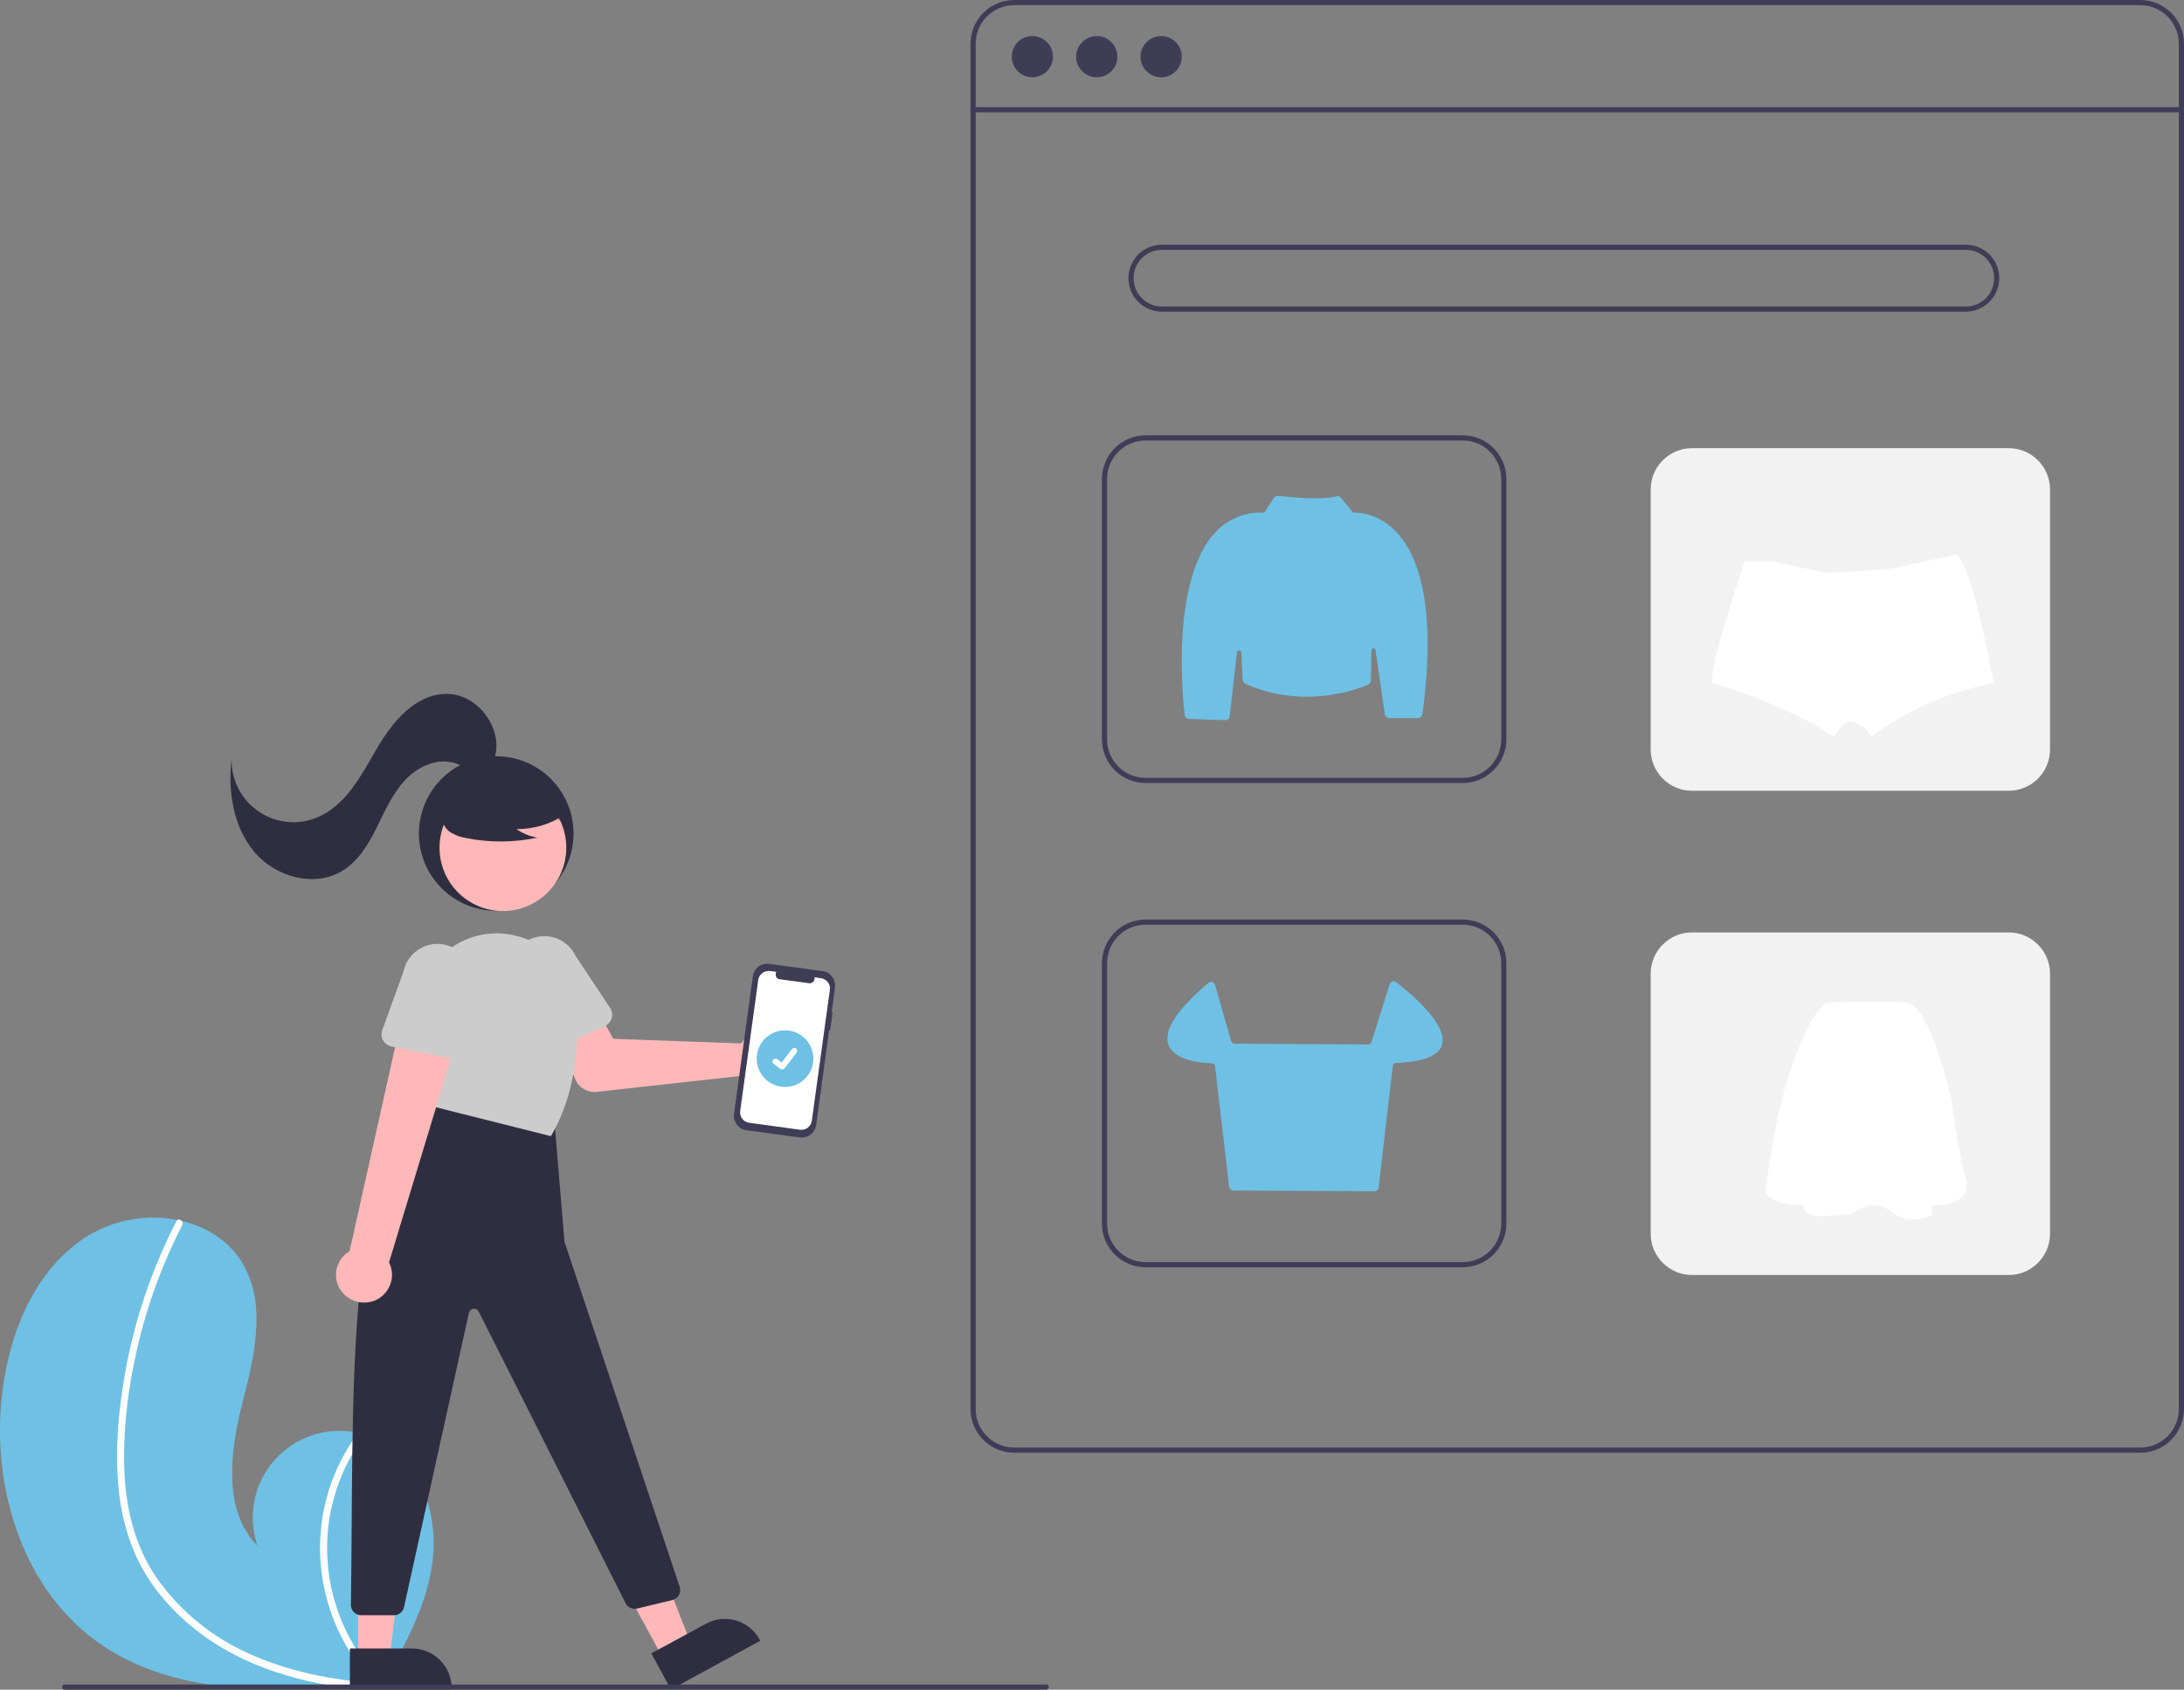<?xml version="1.0" encoding="utf-8"?>
<!-- Generator: Adobe Illustrator 26.0.2, SVG Export Plug-In . SVG Version: 6.00 Build 0)  -->
<svg version="1.1" id="Layer_1" xmlns="http://www.w3.org/2000/svg" xmlns:xlink="http://www.w3.org/1999/xlink" x="0px" y="0px"
	 viewBox="0 0 847.7 656" style="enable-background:new 0 0 847.7 656;" xml:space="preserve">
<rect x="0" y="0" width="847.7" height="656" fill="#808080" stroke="none"/>
<style type="text/css">
	.st0{fill:#6EC1E4;}
	.st1{fill:#FFFFFF;}
	.st2{fill:#3F3D56;}
	.st3{fill:#F2F2F2;}
	.st4{fill:#2F2E41;}
	.st5{fill:#FFB8B8;}
	.st6{fill:#CCCCCC;}
</style>
<path class="st0" d="M37.6,637.3c26.4,19,60.7,20,93.8,17.7c4.6-0.3,9.2-0.7,13.8-1.1c0,0,0.1,0,0.1,0c0.2,0,0.4,0,0.6-0.1
	c0.9-0.1,1.9-0.2,2.8-0.3l-0.2,0.4l-0.7,1.3c0.2-0.4,0.5-0.9,0.7-1.3c0.1-0.1,0.2-0.3,0.2-0.4c8.6-14.9,17.1-30.4,19.2-47.4
	c2.2-17.7-4.1-37.7-19.6-46.4c-2-1.1-4.2-2-6.4-2.7c-0.9-0.3-1.9-0.5-2.8-0.7c-18.2-4-36.1,7.4-40.2,25.6c-1.3,6-1,12.3,1,18.2
	c-13.2-13.5-10.7-35.5-6.2-53.8c4.6-18.3,10.1-38.8,0.8-55.2c-5.2-9.2-14.2-14.9-24.4-17.2c-0.3-0.1-0.6-0.1-0.9-0.2
	c-12.1-2.5-24.7-0.2-35.3,6.2c-19.5,12.3-29.5,35.5-32.7,58.3C-4,574.7,7.6,615.6,37.6,637.3z"/>
<path class="st1" d="M46.1,578.5c0.8,8.1,2.7,16,5.8,23.5c2.8,6.7,6.6,12.9,11.3,18.4c9.5,11.4,22.1,20,35.7,25.7
	c10.4,4.3,21.4,7.2,32.5,8.7c4.6-0.3,9.2-0.7,13.8-1.1c0,0,0.1,0,0.1,0c0.2,0,0.4,0,0.6-0.1c0.9-0.1,1.9-0.2,2.8-0.3l-0.2,0.4
	l-0.7,1.3c0.2-0.4,0.5-0.9,0.7-1.3c0.1-0.1,0.2-0.3,0.2-0.4c-17-16.9-24.7-41-20.7-64.7c2.1-11.6,6.8-22.5,13.9-31.9
	c-0.9-0.3-1.9-0.5-2.8-0.7c-2.7,3.7-5,7.6-7.1,11.7c-7.2,14.6-9.5,31.1-6.5,47.1c2.7,14.5,9.5,27.9,19.6,38.6
	c-0.9-0.1-1.8-0.1-2.6-0.2c-16.5-1.4-33-5-48-12.2c-12.8-6.1-23.9-15.2-32.4-26.6C53,602.2,49,587.1,48.3,571.8
	c-0.7-16.4,1.4-33.1,5.1-49c3.8-16.3,9.6-32.1,17.3-47.1c0.4-0.7,0.1-1.6-0.6-2c-0.3-0.2-0.6-0.3-0.9-0.2c-0.3,0.1-0.6,0.3-0.7,0.6
	c-0.9,1.8-1.9,3.7-2.8,5.6c-7.4,15.5-12.9,31.9-16.3,48.8C46.2,544.9,44.4,562,46.1,578.5z"/>
<path class="st2" d="M830.7,564h-437c-9.4,0-17-7.6-17-17V17c0-9.4,7.6-17,17-17h437c9.4,0,17,7.6,17,17v530
	C847.7,556.4,840.1,564,830.7,564z M393.7,2c-8.3,0-15,6.7-15,15v530c0,8.3,6.7,15,15,15h437c8.3,0,15-6.7,15-15V17
	c0-8.3-6.7-15-15-15H393.7z"/>
<rect x="377.7" y="41.6" class="st2" width="469" height="2"/>
<circle class="st2" cx="400.7" cy="22" r="8"/>
<circle class="st2" cx="425.7" cy="22" r="8"/>
<circle class="st2" cx="450.7" cy="22" r="8"/>
<path class="st2" d="M763,121H451c-7.2,0-13-5.8-13-13s5.8-13,13-13h312c7.2,0,13,5.8,13,13S770.1,121,763,121z M451,97
	c-6.1,0-11,4.9-11,11s4.9,11,11,11h312c6.1,0,11-4.9,11-11s-4.9-11-11-11H451z"/>
<path class="st2" d="M567.7,304h-123c-9.4,0-17-7.6-17-17V186c0-9.4,7.6-17,17-17h123c9.4,0,17,7.6,17,17v101
	C584.7,296.4,577.1,304,567.7,304z M444.7,171c-8.3,0-15,6.7-15,15v101c0,8.3,6.7,15,15,15h123c8.3,0,15-6.7,15-15V186
	c0-8.3-6.7-15-15-15H444.7z"/>
<path class="st3" d="M656.7,174h123c8.8,0,16,7.2,16,16v101c0,8.8-7.2,16-16,16h-123c-8.8,0-16-7.2-16-16V190
	C640.7,181.2,647.9,174,656.7,174z"/>
<path class="st2" d="M567.7,492h-123c-9.4,0-17-7.6-17-17V374c0-9.4,7.6-17,17-17h123c9.4,0,17,7.6,17,17v101
	C584.7,484.4,577.1,492,567.7,492z M444.7,359c-8.3,0-15,6.7-15,15v101c0,8.3,6.7,15,15,15h123c8.3,0,15-6.7,15-15V374
	c0-8.3-6.7-15-15-15H444.7z"/>
<path class="st3" d="M656.7,362h123c8.8,0,16,7.2,16,16v101c0,8.8-7.2,16-16,16h-123c-8.8,0-16-7.2-16-16V378
	C640.7,369.2,647.9,362,656.7,362z"/>
<path class="st0" d="M475.6,279.6C475.6,279.6,475.5,279.6,475.6,279.6l-14.1-0.5c-0.9,0-1.6-0.7-1.7-1.6c-1-8.6-4.9-52.4,11.7-70.6
	c4.8-5.3,11.7-8.2,18.8-7.9c0.3,0,0.6-0.1,0.7-0.4l3.4-5.3c0.4-0.6,1.1-0.9,1.8-0.8c2.7,0.3,16.6,1.9,22.4,0.2
	c0.7-0.2,1.5,0,1.9,0.6l4.4,5.4c0.2,0.2,0.4,0.3,0.6,0.3c2.3,0,10.2,0.4,17.1,8.2c7.5,8.4,15.3,27.4,9.5,70
	c-0.1,0.9-0.9,1.6-1.8,1.6h-11c-0.9,0-1.7-0.7-1.8-1.6l-3.6-24.8c-0.1-0.4-0.5-0.8-0.9-0.7c-0.4,0.1-0.7,0.4-0.7,0.8l-0.2,11.7
	c0,0.7-0.4,1.3-1.1,1.6c-3.9,1.7-24.7,9.8-47.6-0.3c-0.6-0.3-1.1-0.9-1.1-1.6l-0.5-10.6c0-0.5-0.4-0.8-0.9-0.8
	c-0.4,0-0.7,0.3-0.8,0.7l-2.8,24.8C477.3,278.9,476.5,279.6,475.6,279.6z"/>
<path class="st0" d="M533.5,462.5L533.5,462.5l-54.8-0.3c-0.8,0-1.5-0.6-1.6-1.4l-5.5-46.9c-0.1-0.6-0.6-1.1-1.2-1.1
	c-4.4-0.1-14.7-1.1-16.9-7.3c-1.9-5.5,3.3-13.5,15.5-23.9c0.7-0.6,1.7-0.5,2.3,0.2c0.2,0.2,0.3,0.4,0.3,0.6l6.3,21.9
	c0.2,0.5,0.7,0.9,1.2,0.9l52,0.3c0.6,0,1.1-0.4,1.2-0.9l7.1-22.5c0.3-0.9,1.2-1.3,2-1.1c0.2,0.1,0.4,0.1,0.5,0.3
	c4.8,3.7,20.3,16.3,17.8,24.4c-1.3,4.2-7.4,6.6-17.9,7c-0.6,0-1.1,0.5-1.2,1.1l-5.5,47.2C535,461.9,534.3,462.5,533.5,462.5z"/>
<path class="st1" d="M773.7,265.2c-17.2,3.3-33.5,10.5-47.5,21c-0.7-1.9-2-3.5-3.8-4.5c-1.2-0.7-2.5-1.3-3.8-1.6
	c-1.2-0.3-2.4,0.4-3.5,1.5c-1.3,1.4-2.3,2.9-3.1,4.6c-18.8-12.9-47.4-21.2-47.4-21.2v-2.6c0-0.6,0.1-1.2,0.2-1.8
	c0.1-0.7,0.2-1.3,0.4-2.1c2.4-12.3,12-40.5,12-40.5h10.8l21,4.4l23.6-1.4l23.8-5l3.1-0.6c5.1,4,11,32.3,13.3,44.3
	c0.3,1.5,0.5,2.8,0.7,3.7C773.6,264.5,773.7,265.2,773.7,265.2z"/>
<path class="st1" d="M709.1,389.2L709.1,389.2c0,0-5,1.3-12.8,22.4S685.7,460,685.7,460s-4.4,7.4,14.3,7.9c0,0-1.5,4.9,9.1,4.2
	s9-0.7,9-0.7s6.8-4.3,9.8-3.5s4.9,1,8.2,3.8s13.7,1.6,13.8-0.5c0.1-1,0.1-2.1,0-3.2c0,0,16,1,13-10.6s-5.5-30.6-5.5-30.6
	s-8.2-37.1-17.5-37.6S709.1,389.2,709.1,389.2z"/>
<circle class="st4" cx="192.6" cy="323.6" r="30"/>
<circle class="st5" cx="195.2" cy="329.1" r="24.6"/>
<path class="st5" d="M288.7,403.8c-0.4,0.4-0.7,0.8-1.1,1.3l-49.6-1.8l-5.7-10.6l-17.2,6.5l8.2,19.8c1.4,3.3,4.7,5.3,8.3,4.9
	l56.1-6.2c3.5,4.6,10.1,5.4,14.7,1.9s5.4-10.1,1.9-14.7c-3.5-4.6-10.1-5.4-14.7-1.9C289.3,403.2,289,403.5,288.7,403.8L288.7,403.8z
	"/>
<path class="st6" d="M208.6,408.7c-1.3-0.6-2.2-1.7-2.6-3l-6.9-23.2c-3.1-6.7-0.2-14.7,6.5-17.8c6.7-3.1,14.6-0.3,17.8,6.4
	l13.4,20.2c1.5,2.2,0.9,5.2-1.4,6.7c-0.2,0.1-0.4,0.2-0.6,0.3l-22,10.3C211.4,409.3,209.9,409.3,208.6,408.7z"/>
<polygon class="st5" points="257.4,643.9 268.2,638.1 250.7,593.7 234.8,602.4 "/>
<path class="st4" d="M252.8,641.9l21.2-11.5l0,0c7.5-4.1,16.8-1.3,20.9,6.2c0,0,0,0,0,0l0.2,0.4l-34.7,18.9L252.8,641.9z"/>
<polygon class="st5" points="139,644 151.2,644 157.1,596.7 139,596.7 "/>
<path class="st4" d="M135.8,640l24.1,0h0c8.5,0,15.4,6.9,15.4,15.4c0,0,0,0,0,0v0.5l-39.5,0L135.8,640z"/>
<path class="st4" d="M215.1,434.1l4,48L263.8,616c0.7,2.1-0.4,4.4-2.5,5.1c-0.1,0-0.2,0.1-0.3,0.1l-13.7,3.3
	c-1.8,0.4-3.7-0.4-4.5-2.1l-57-113.2c-0.5-1-1.7-1.4-2.7-0.9c-0.5,0.3-0.9,0.8-1.1,1.4L156.8,624c-0.4,1.8-2,3.1-3.9,3.1h-12.7
	c-2.2,0-4-1.8-4-4c0,0,0,0,0-0.1c1.2-79.3-2.7-169.7,27.9-183.9l5-13L215.1,434.1z"/>
<path class="st6" d="M167.7,429.5l-5.2-31.2c-1.7-10.4,1.9-20.9,9.8-28c7.6-7,18.3-9.6,28.3-6.9c0.3,0.1,0.6,0.2,0.9,0.2
	c12.4,3.6,21.3,14.5,22.2,27.3c1,13.5,0.1,33.2-9.7,49.9l-0.2,0.3L167.7,429.5z"/>
<path class="st4" d="M219.6,316c-5.6,3.9-12.3,5.9-19.1,5.9c2.4,1.7,5.2,2.8,8.1,3.3c-9.1,1.9-18.4,2-27.5,0.2c-2-0.3-4-1-5.8-2
	c-1.8-1-3.1-2.7-3.6-4.8c-0.6-3.4,2.1-6.6,4.9-8.7c8.7-6.4,19.8-8.7,30.2-6c3.4,0.9,6.8,2.3,9,5.1s2.8,6.9,0.8,9.7L219.6,316z"/>
<path class="st4" d="M192.2,293.4c2.8-11.5-7.4-24.3-19.2-24c-12,0.2-20.9,11.1-26.9,21.5S134,313,122.8,317.5
	c-12.3,4.9-26.3-1.1-31.2-13.4c-1.2-3-1.8-6.3-1.7-9.5c-1.5,12.6,0.6,26.2,8.7,36s23.2,14.1,34.1,7.6c6.2-3.7,10.2-10.2,13.4-16.7
	s6.2-13.3,11.1-18.6s12.6-8.8,19.5-6.6c2.7,0.9,5.2,2.6,8,3.1s6.4-0.8,6.8-3.7L192.2,293.4z"/>
<path class="st5" d="M133,501.9c-3.9-4.5-3.3-11.3,1.2-15.1c0.5-0.4,1-0.8,1.5-1.1l21.3-95.5l21.6,8.9L151,490.1
	c2.7,5.3,0.5,11.8-4.8,14.5C141.7,506.8,136.3,505.7,133,501.9L133,501.9z"/>
<path class="st6" d="M148.7,403.9c-0.7-1.2-0.8-2.7-0.3-4l8.2-22.7c1.5-7.2,8.5-11.9,15.8-10.5c7.2,1.5,11.9,8.5,10.5,15.7
	l-1.2,24.2c-0.1,2.7-2.4,4.7-5.1,4.6c-0.2,0-0.5,0-0.7-0.1l-23.9-4.8C150.5,405.9,149.3,405.1,148.7,403.9z"/>
<path id="b06866c4-d0b9-420f-a9d2-389dd10be0a8-212" class="st2" d="M323.2,393.1l-0.4,0l1.3-9.7c0.4-3.1-1.7-6-4.9-6.4l-20.6-2.8
	c-3.1-0.4-6,1.7-6.4,4.9l-7.3,53.3c-0.4,3.1,1.7,6,4.9,6.4l20.6,2.8c3.1,0.4,6-1.7,6.4-4.9l5-36.7l0.4,0L323.2,393.1z"/>
<path id="fb337c3c-e64d-4daa-8f83-1de4a3033e68-213" class="st1" d="M318.7,379.8l-2.6-0.4c0.3,1-0.4,2.1-1.4,2.3
	c-0.2,0.1-0.5,0.1-0.7,0l-11.3-1.5c-1.1-0.1-1.8-1.1-1.6-2.2c0-0.2,0.1-0.5,0.2-0.7l-2.4-0.3c-2.2-0.3-4.3,1.2-4.6,3.5l0,0l-7,50.8
	c-0.3,2.2,1.2,4.3,3.5,4.6c0,0,0,0,0,0l19.7,2.7c2.2,0.3,4.3-1.2,4.6-3.5l0,0l0,0l7-50.8C322.5,382.2,320.9,380.1,318.7,379.8
	L318.7,379.8z"/>
<circle class="st0" cx="304.7" cy="411" r="11"/>
<path class="st1" d="M303.6,415.2c-0.2,0-0.5-0.1-0.7-0.2l0,0l-2.6-2c-0.5-0.4-0.6-1.1-0.2-1.6c0.4-0.5,1.1-0.6,1.6-0.2c0,0,0,0,0,0
	l1.7,1.3l4-5.2c0.4-0.5,1.1-0.6,1.6-0.2c0,0,0,0,0,0l0,0l0,0c0.5,0.4,0.6,1.1,0.2,1.6l-4.7,6.1C304.3,415,304,415.2,303.6,415.2z"/>
<path class="st2" d="M406.1,656h-381c-0.6,0-1-0.4-1-1s0.4-1,1-1h381c0.6,0,1,0.4,1,1S406.6,656,406.1,656z"/>
</svg>

